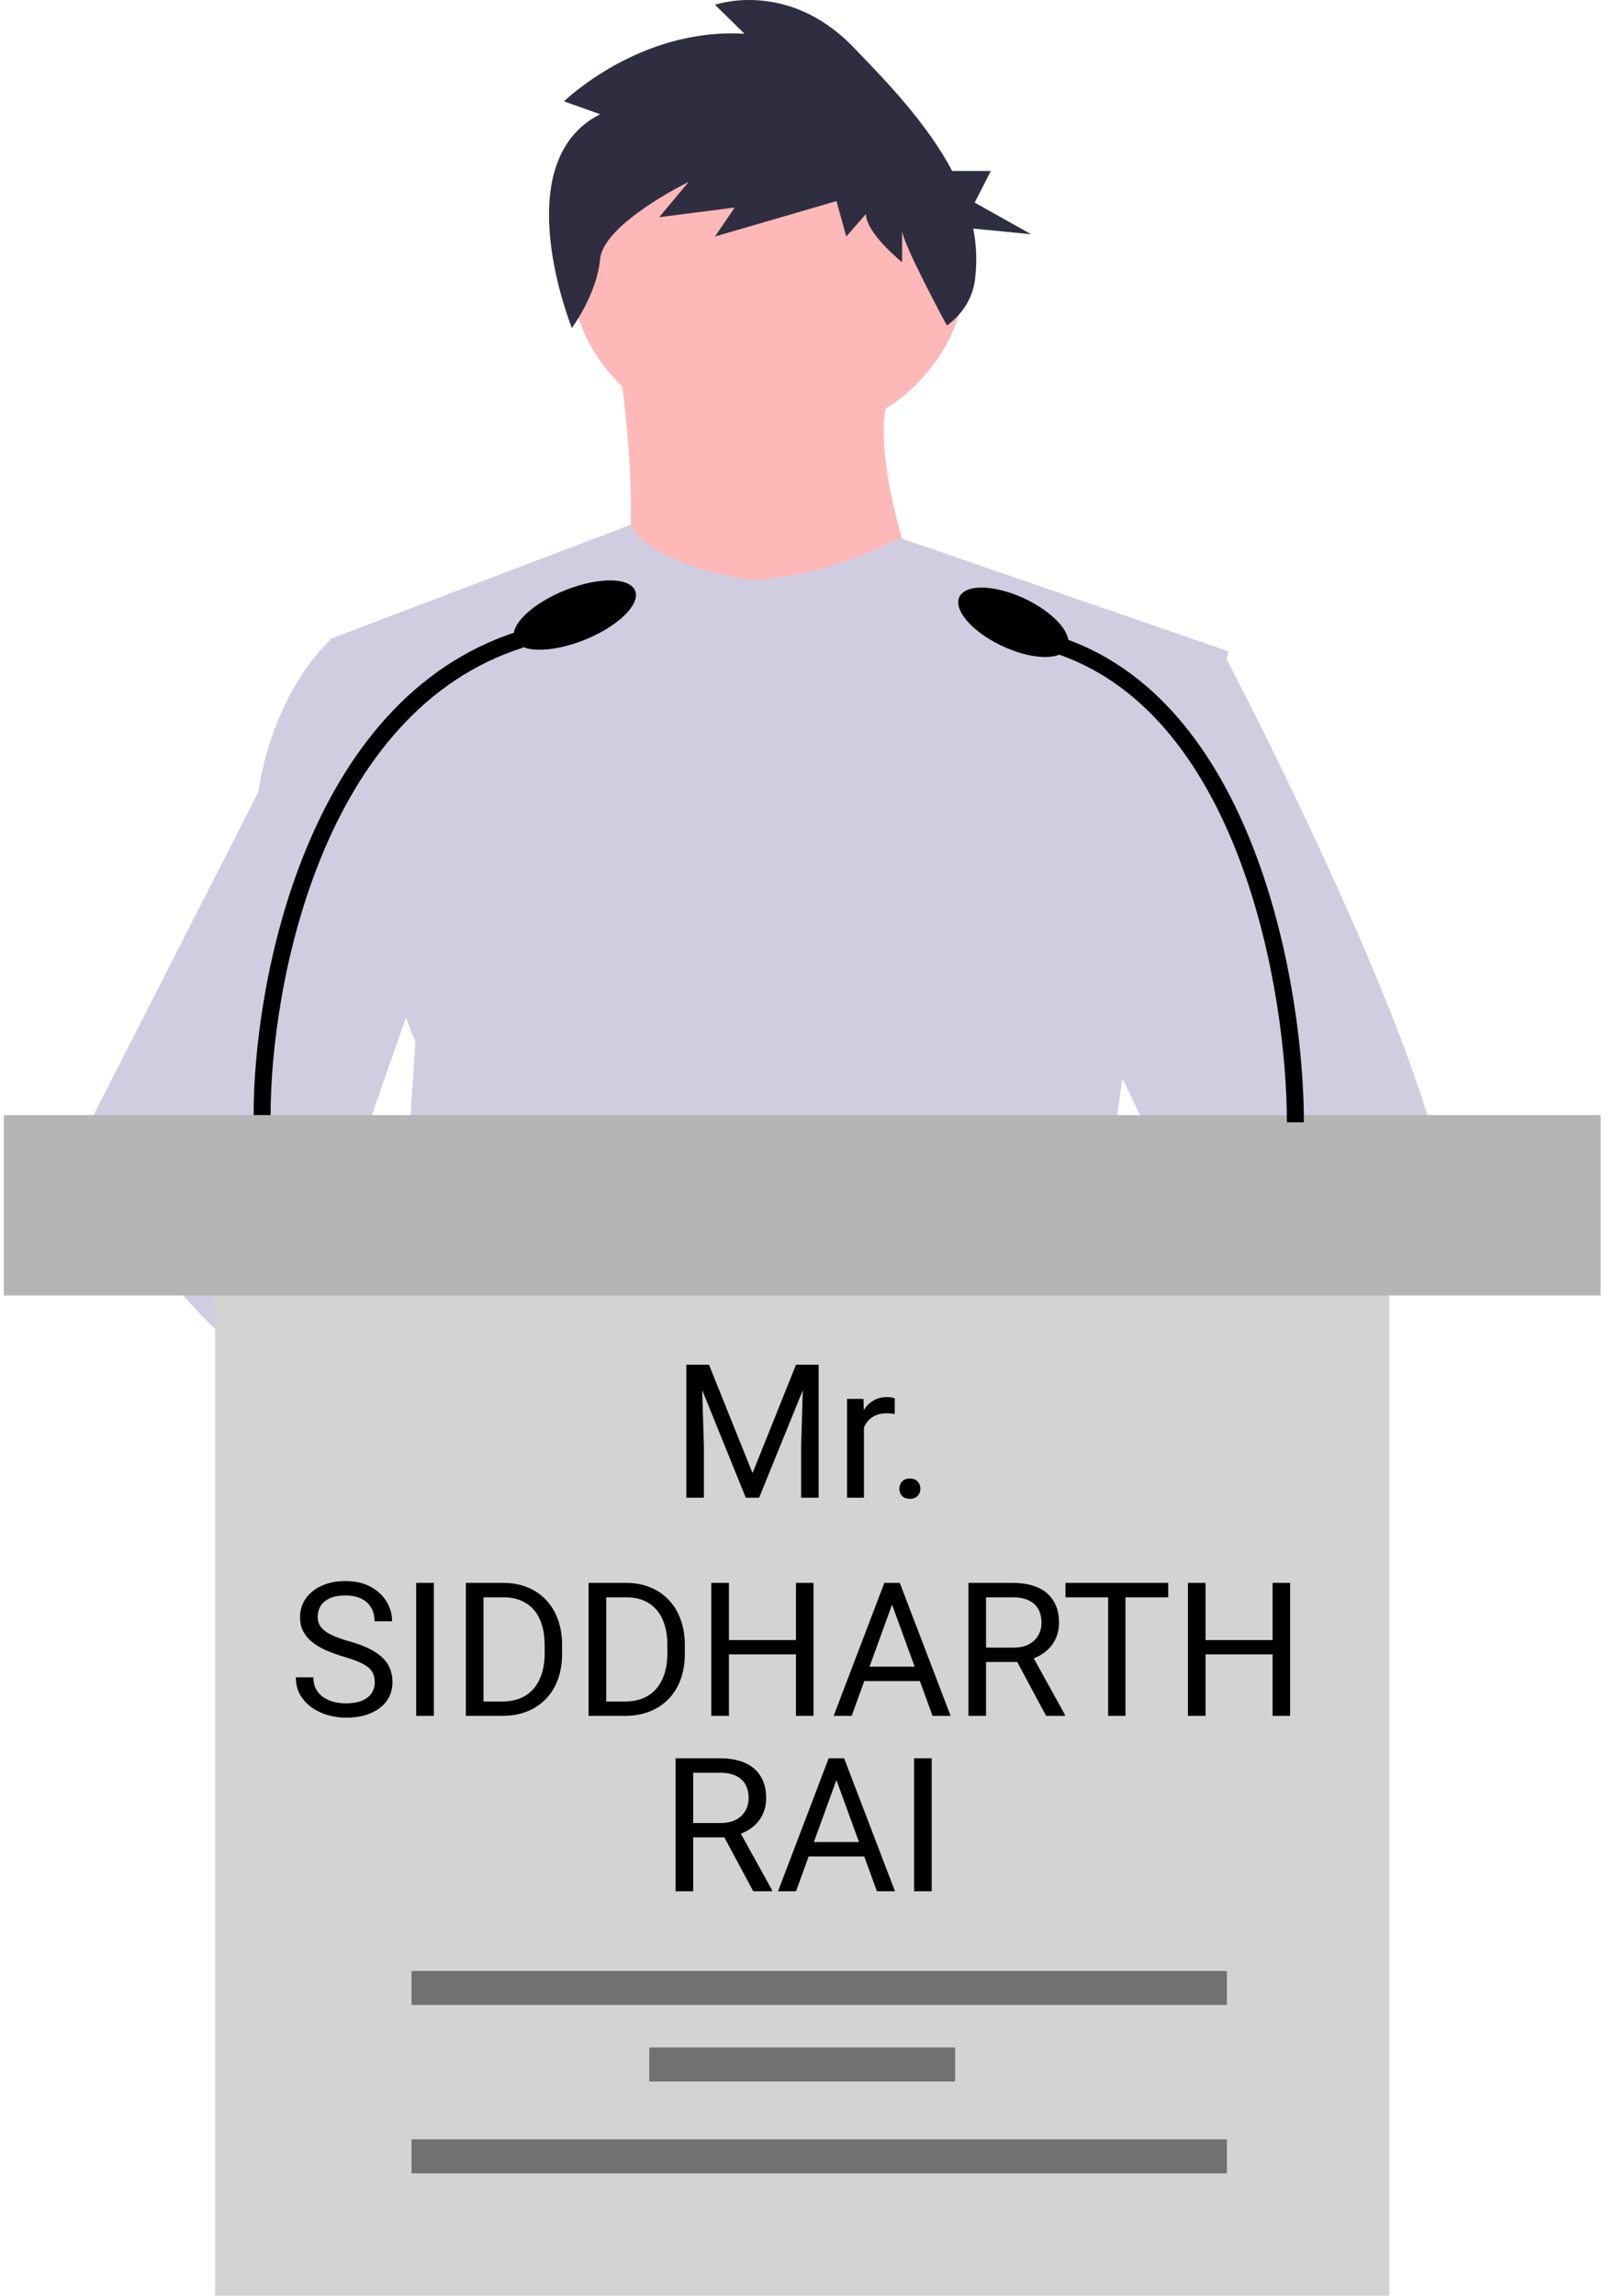 <svg width="95" height="135" viewBox="0 0 95 135" fill="none" xmlns="http://www.w3.org/2000/svg">
<path d="M45.187 26.036C51.596 26.036 56.791 21.503 56.791 15.911C56.791 10.319 51.596 5.786 45.187 5.786C38.778 5.786 33.583 10.319 33.583 15.911C33.583 21.503 38.778 26.036 45.187 26.036Z" fill="#FFB8B8"/>
<path d="M36.402 21.214C36.402 21.214 38.619 35.272 35.208 36.85C31.798 38.428 55.501 38.571 55.501 38.571C55.501 38.571 50.215 26.378 52.602 22.649L36.402 21.214Z" fill="#FFB8B8"/>
<path d="M72.262 38.299L70.323 45.89L66.221 61.95L66.098 62.83L64.682 73.012L63.741 79.776L63.109 84.32C59.27 86.016 56.488 87.186 56.488 87.186C56.488 87.186 56.249 86.155 55.863 84.835C53.169 85.53 48.184 86.681 43.959 86.911C45.497 88.385 46.204 89.769 45.245 90.791C42.351 93.87 30.403 87.419 26.224 85.013C26.127 85.589 26.09 86.171 26.114 86.753L22.916 84.639L23.232 79.776L23.766 71.548L24.437 61.229C24.225 60.787 24.048 60.334 23.906 59.872C22.927 56.879 21.738 50.902 20.826 45.89C20.092 41.857 19.541 38.448 19.425 37.723C19.409 37.628 19.401 37.579 19.401 37.579L37.105 30.857C38.363 33.364 44.237 34.118 44.237 34.118C49.105 33.83 52.92 31.624 52.92 31.624L72.262 38.299Z" fill="#D0CDE1"/>
<path d="M35.301 6.717L33.177 5.96C33.177 5.96 37.618 1.608 43.796 1.986L42.059 0.283C42.059 0.283 46.306 -1.231 50.168 2.743C52.198 4.832 54.547 7.287 56.011 10.053H58.285L57.336 11.914L60.658 13.775L57.248 13.441C57.452 14.459 57.483 15.5 57.341 16.527C57.194 17.554 56.605 18.491 55.698 19.139V19.139C55.698 19.139 53.064 14.286 53.064 13.529V15.421C53.064 15.421 50.94 13.718 50.94 12.583L49.782 13.907L49.203 11.826L42.059 13.907L43.217 12.204L38.776 12.772L40.514 10.691C40.514 10.691 35.494 13.15 35.301 15.232C35.108 17.313 33.639 19.286 33.639 19.286C33.639 19.286 29.702 9.555 35.301 6.717Z" fill="#2F2E41"/>
<path d="M84.531 73.678C83.362 74.783 80.465 76.448 76.953 78.25C75.646 78.92 74.255 79.61 72.836 80.296C69.451 81.934 65.906 83.556 62.98 84.867C59.175 86.573 56.416 87.75 56.416 87.75C56.416 87.75 56.179 86.713 55.797 85.386C55.285 83.609 54.514 81.313 53.71 80.296C53.681 80.261 53.653 80.228 53.625 80.195C53.391 79.927 53.155 79.771 52.923 79.771L64.54 73.492L69.56 70.777L65.943 63.248L61.407 53.804L64.145 46.208L66.897 38.571H72.054C72.054 38.571 73.762 41.822 75.946 46.355C76.272 47.033 76.609 47.739 76.953 48.469C81.445 57.997 87.046 71.303 84.531 73.678Z" fill="#D0CDE1"/>
<path d="M32.294 79.698C31.875 79.697 31.457 79.727 31.044 79.788C27.497 80.324 26.451 83.148 26.153 85.04C26.058 85.618 26.022 86.202 26.045 86.786L22.912 84.666L21.77 83.894C19.022 83.051 16.573 81.554 14.45 79.788C12.609 78.229 10.957 76.506 9.521 74.645C8.091 72.812 6.816 70.889 5.707 68.891C5.397 68.333 5.231 67.723 5.219 67.103C5.208 66.482 5.352 65.867 5.64 65.301L9.521 57.694L15.193 46.576C15.234 46.311 15.28 46.052 15.33 45.799C16.455 40.126 19.468 37.607 19.468 37.607H21.77L23.31 45.799L25.223 55.977L23.882 59.823L20.784 68.706L23.745 71.535L32.294 79.698Z" fill="#D0CDE1"/>
<rect x="12.655" y="70.393" width="69.07" height="64.607" fill="#D3D3D3"/>
<rect x="0.222" y="65.571" width="93.935" height="10.607" fill="#B5B5B5"/>
<path d="M15.418 65.571C15.418 57.863 18.456 41.479 30.613 37.607" stroke="black"/>
<ellipse cx="3.779" cy="1.678" rx="3.779" ry="1.678" transform="matrix(0.898 -0.439 0.708 0.706 29.231 36.643)" fill="black"/>
<path d="M76.199 65.997C76.199 58.289 73.459 41.905 62.497 38.033" stroke="black"/>
<ellipse cx="3.482" cy="1.598" rx="3.482" ry="1.598" transform="matrix(-0.879 -0.477 -0.671 0.742 63.743 37.069)" fill="black"/>
<path d="M40.701 80.251H41.705L44.267 86.627L46.824 80.251H47.834L44.654 88.071H43.87L40.701 80.251ZM40.373 80.251H41.26L41.405 85.021V88.071H40.373V80.251ZM47.27 80.251H48.156V88.071H47.125V85.021L47.27 80.251ZM50.82 83.173V88.071H49.827V82.26H50.793L50.82 83.173ZM52.636 82.228L52.63 83.151C52.548 83.134 52.469 83.123 52.394 83.119C52.322 83.112 52.24 83.109 52.147 83.109C51.918 83.109 51.715 83.144 51.54 83.216C51.364 83.288 51.216 83.388 51.094 83.517C50.972 83.646 50.876 83.8 50.804 83.979C50.736 84.154 50.691 84.347 50.67 84.559L50.391 84.72C50.391 84.369 50.425 84.04 50.492 83.732C50.564 83.424 50.673 83.151 50.82 82.915C50.967 82.675 51.153 82.489 51.379 82.357C51.608 82.221 51.88 82.153 52.195 82.153C52.267 82.153 52.349 82.161 52.442 82.179C52.535 82.194 52.6 82.21 52.636 82.228ZM52.904 87.545C52.904 87.377 52.956 87.235 53.06 87.121C53.167 87.003 53.321 86.944 53.522 86.944C53.722 86.944 53.874 87.003 53.978 87.121C54.086 87.235 54.139 87.377 54.139 87.545C54.139 87.71 54.086 87.849 53.978 87.964C53.874 88.079 53.722 88.136 53.522 88.136C53.321 88.136 53.167 88.079 53.06 87.964C52.956 87.849 52.904 87.71 52.904 87.545Z" fill="black"/>
<path d="M22.044 98.924C22.044 98.741 22.015 98.58 21.958 98.44C21.904 98.297 21.807 98.168 21.668 98.053C21.532 97.939 21.342 97.829 21.098 97.726C20.858 97.622 20.554 97.516 20.185 97.409C19.799 97.294 19.45 97.167 19.138 97.028C18.826 96.884 18.56 96.721 18.338 96.539C18.116 96.356 17.946 96.147 17.827 95.91C17.709 95.674 17.65 95.404 17.65 95.099C17.65 94.795 17.713 94.514 17.838 94.256C17.963 93.998 18.142 93.774 18.375 93.585C18.612 93.391 18.893 93.241 19.219 93.133C19.544 93.026 19.908 92.972 20.309 92.972C20.896 92.972 21.394 93.085 21.802 93.311C22.214 93.533 22.527 93.825 22.742 94.186C22.957 94.544 23.064 94.927 23.064 95.336H22.033C22.033 95.042 21.97 94.782 21.845 94.557C21.72 94.328 21.53 94.149 21.276 94.02C21.021 93.887 20.699 93.821 20.309 93.821C19.94 93.821 19.636 93.876 19.396 93.987C19.156 94.098 18.977 94.249 18.859 94.439C18.744 94.628 18.687 94.845 18.687 95.088C18.687 95.253 18.721 95.404 18.789 95.54C18.86 95.672 18.97 95.796 19.116 95.91C19.267 96.025 19.457 96.13 19.686 96.227C19.919 96.324 20.196 96.417 20.518 96.507C20.962 96.632 21.346 96.771 21.668 96.925C21.99 97.079 22.255 97.253 22.463 97.446C22.674 97.636 22.83 97.853 22.93 98.096C23.034 98.336 23.086 98.608 23.086 98.913C23.086 99.231 23.021 99.52 22.892 99.778C22.764 100.035 22.579 100.255 22.339 100.438C22.099 100.621 21.811 100.762 21.474 100.862C21.141 100.959 20.769 101.007 20.357 101.007C19.996 101.007 19.639 100.957 19.288 100.857C18.941 100.757 18.624 100.606 18.338 100.406C18.055 100.205 17.827 99.958 17.656 99.665C17.487 99.368 17.403 99.024 17.403 98.633H18.434C18.434 98.902 18.486 99.133 18.59 99.326C18.694 99.516 18.835 99.674 19.015 99.799C19.197 99.924 19.403 100.017 19.632 100.078C19.865 100.136 20.107 100.164 20.357 100.164C20.719 100.164 21.025 100.114 21.276 100.014C21.526 99.913 21.716 99.77 21.845 99.584C21.977 99.398 22.044 99.178 22.044 98.924ZM25.519 93.08V100.9H24.482V93.08H25.519ZM29.52 100.9H27.887L27.898 100.057H29.52C30.079 100.057 30.544 99.94 30.917 99.708C31.289 99.471 31.569 99.142 31.755 98.719C31.945 98.293 32.039 97.796 32.039 97.226V96.748C32.039 96.301 31.986 95.903 31.878 95.556C31.771 95.205 31.613 94.909 31.406 94.67C31.198 94.426 30.944 94.242 30.643 94.116C30.346 93.991 30.004 93.928 29.617 93.928H27.855V93.08H29.617C30.129 93.08 30.596 93.166 31.019 93.338C31.441 93.506 31.805 93.751 32.109 94.073C32.417 94.392 32.653 94.779 32.818 95.234C32.983 95.685 33.065 96.193 33.065 96.759V97.226C33.065 97.792 32.983 98.302 32.818 98.757C32.653 99.208 32.415 99.593 32.104 99.912C31.796 100.23 31.424 100.476 30.987 100.648C30.553 100.816 30.065 100.9 29.52 100.9ZM28.441 93.08V100.9H27.404V93.08H28.441ZM36.739 100.9H35.106L35.117 100.057H36.739C37.298 100.057 37.763 99.94 38.136 99.708C38.508 99.471 38.787 99.142 38.973 98.719C39.163 98.293 39.258 97.796 39.258 97.226V96.748C39.258 96.301 39.204 95.903 39.097 95.556C38.989 95.205 38.832 94.909 38.624 94.67C38.417 94.426 38.162 94.242 37.862 94.116C37.564 93.991 37.222 93.928 36.836 93.928H35.074V93.08H36.836C37.348 93.08 37.815 93.166 38.238 93.338C38.66 93.506 39.024 93.751 39.328 94.073C39.636 94.392 39.872 94.779 40.037 95.234C40.202 95.685 40.284 96.193 40.284 96.759V97.226C40.284 97.792 40.202 98.302 40.037 98.757C39.872 99.208 39.634 99.593 39.323 99.912C39.015 100.23 38.642 100.476 38.205 100.648C37.772 100.816 37.283 100.9 36.739 100.9ZM35.66 93.08V100.9H34.623V93.08H35.66ZM46.95 96.442V97.285H42.717V96.442H46.95ZM42.878 93.08V100.9H41.842V93.08H42.878ZM47.852 93.08V100.9H46.821V93.08H47.852ZM52.686 93.773L50.097 100.9H49.039L52.02 93.08H52.702L52.686 93.773ZM54.856 100.9L52.261 93.773L52.245 93.08H52.928L55.919 100.9H54.856ZM54.721 98.005V98.854H50.328V98.005H54.721ZM56.967 93.08H59.556C60.143 93.08 60.639 93.169 61.043 93.348C61.452 93.527 61.761 93.792 61.972 94.143C62.187 94.49 62.295 94.918 62.295 95.427C62.295 95.785 62.221 96.113 62.075 96.41C61.931 96.703 61.724 96.954 61.452 97.162C61.183 97.366 60.861 97.518 60.485 97.618L60.195 97.731H57.761L57.751 96.888H59.588C59.96 96.888 60.27 96.823 60.517 96.695C60.764 96.562 60.95 96.385 61.075 96.163C61.201 95.941 61.264 95.695 61.264 95.427C61.264 95.126 61.204 94.863 61.086 94.637C60.968 94.412 60.782 94.238 60.528 94.116C60.277 93.991 59.953 93.928 59.556 93.928H58.003V100.9H56.967V93.08ZM61.537 100.9L59.636 97.355L60.716 97.35L62.644 100.836V100.9H61.537ZM66.205 93.08V100.9H65.184V93.08H66.205ZM68.719 93.08V93.928H62.676V93.08H68.719ZM74.987 96.442V97.285H70.754V96.442H74.987ZM70.915 93.08V100.9H69.879V93.08H70.915ZM75.889 93.08V100.9H74.858V93.08H75.889Z" fill="black"/>
<path d="M39.739 103.394H42.328C42.915 103.394 43.411 103.483 43.816 103.662C44.224 103.842 44.534 104.106 44.745 104.457C44.96 104.805 45.067 105.233 45.067 105.741C45.067 106.099 44.994 106.427 44.847 106.724C44.704 107.018 44.496 107.268 44.224 107.476C43.956 107.68 43.633 107.832 43.257 107.932L42.967 108.045H40.534L40.523 107.202H42.36C42.733 107.202 43.042 107.138 43.289 107.009C43.537 106.876 43.723 106.699 43.848 106.477C43.974 106.255 44.036 106.01 44.036 105.741C44.036 105.44 43.977 105.177 43.859 104.952C43.741 104.726 43.554 104.552 43.3 104.431C43.05 104.305 42.726 104.243 42.328 104.243H40.776V111.214H39.739V103.394ZM44.31 111.214L42.409 107.669L43.488 107.664L45.416 111.15V111.214H44.31ZM49.413 104.087L46.824 111.214H45.766L48.747 103.394H49.429L49.413 104.087ZM51.583 111.214L48.988 104.087L48.972 103.394H49.654L52.646 111.214H51.583ZM51.448 108.319V109.168H47.055V108.319H51.448ZM54.805 103.394V111.214H53.769V103.394H54.805Z" fill="black"/>
<line x1="24.206" y1="116.9" x2="72.172" y2="116.9" stroke="#717171" stroke-width="2"/>
<line x1="24.206" y1="126.8" x2="72.172" y2="126.8" stroke="#717171" stroke-width="2"/>
<line x1="38.196" y1="121.4" x2="56.183" y2="121.4" stroke="#717171" stroke-width="2"/>
</svg>
